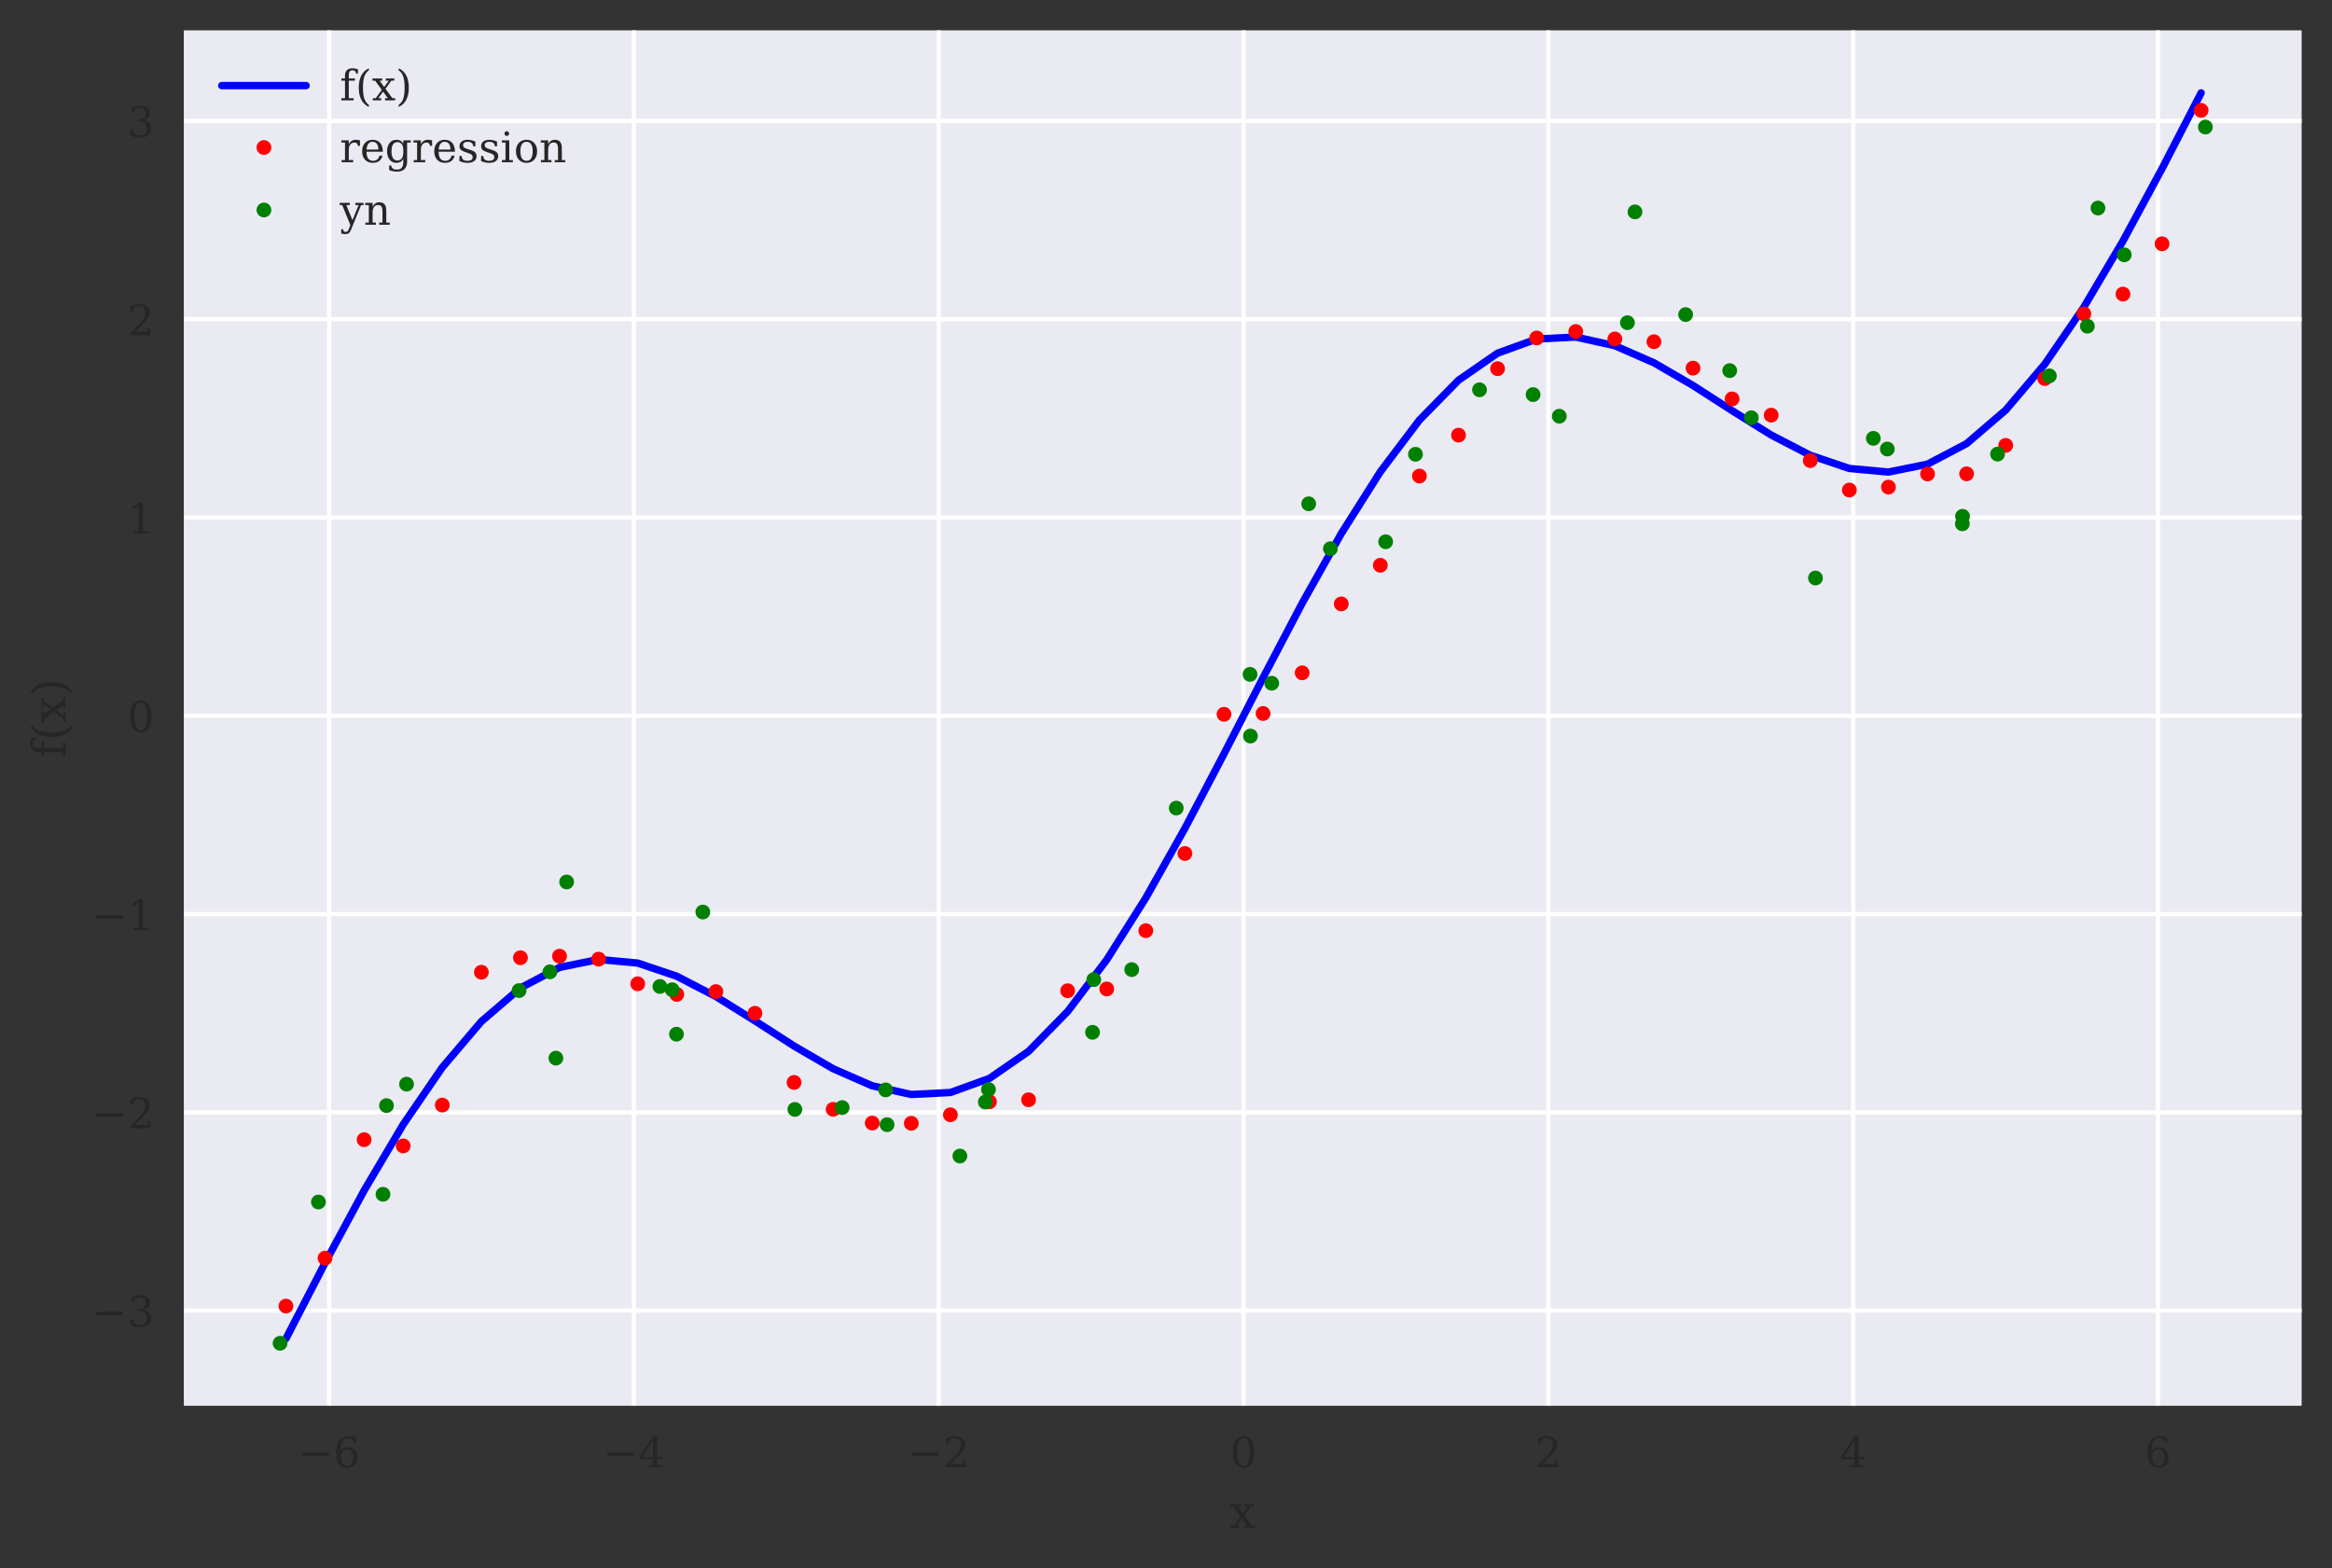 <?xml version="1.0" encoding="utf-8" standalone="no"?>
<!DOCTYPE svg PUBLIC "-//W3C//DTD SVG 1.1//EN"
  "http://www.w3.org/Graphics/SVG/1.1/DTD/svg11.dtd">
<!-- Created with matplotlib (https://matplotlib.org/) -->
<svg height="371.884pt" version="1.1" viewBox="0 0 552.988 371.884" width="552.988pt" xmlns="http://www.w3.org/2000/svg" xmlns:xlink="http://www.w3.org/1999/xlink">
 <rect x="0" y="0" width="552.988" height="371.884" fill="#333333" stroke="none"/>
 <defs>
  <style type="text/css">
*{stroke-linecap:butt;stroke-linejoin:round;}
  </style>
 </defs>
 <g id="figure_1">
  <g id="patch_1">
   <path d="M 0 371.884 
L 552.988 371.884 
L 552.988 0 
L 0 0 
z
" style="fill:none;"/>
  </g>
  <g id="axes_1">
   <g id="patch_2">
    <path d="M 43.588 333.36 
L 545.788 333.36 
L 545.788 7.2 
L 43.588 7.2 
z
" style="fill:#eaeaf2;"/>
   </g>
   <g id="matplotlib.axis_1">
    <g id="xtick_1">
     <g id="line2d_1">
      <path clip-path="url(#pe4c0d01c2e)" d="M 78.042 333.36 
L 78.042 7.2 
" style="fill:none;stroke:#ffffff;stroke-linecap:round;"/>
     </g>
     <g id="line2d_2"/>
     <g id="text_1">
      <!-- −6 -->
      <defs>
       <path d="M 10.594 35.297 
L 73.188 35.297 
L 73.188 27.391 
L 10.594 27.391 
z
" id="DejaVuSerif-8722"/>
       <path d="M 32.719 3.422 
Q 39.594 3.422 43.297 8.469 
Q 47.016 13.531 47.016 23 
Q 47.016 32.469 43.297 37.516 
Q 39.594 42.578 32.719 42.578 
Q 25.734 42.578 22.062 37.688 
Q 18.406 32.812 18.406 23.578 
Q 18.406 13.875 22.109 8.641 
Q 25.828 3.422 32.719 3.422 
z
M 16.797 40.141 
Q 20.125 43.797 24.312 45.594 
Q 28.516 47.406 33.797 47.406 
Q 44.672 47.406 51 40.859 
Q 57.328 34.328 57.328 23 
Q 57.328 11.922 50.516 5.25 
Q 43.703 -1.422 32.328 -1.422 
Q 19.969 -1.422 13.328 7.781 
Q 6.688 17 6.688 34.078 
Q 6.688 53.219 14.547 63.719 
Q 22.406 74.219 36.719 74.219 
Q 40.578 74.219 44.828 73.484 
Q 49.078 72.75 53.516 71.297 
L 53.516 59.281 
L 48 59.281 
Q 47.406 64.203 44.234 66.797 
Q 41.062 69.391 35.688 69.391 
Q 26.219 69.391 21.578 62.203 
Q 16.938 55.031 16.797 40.141 
z
" id="DejaVuSerif-54"/>
      </defs>
      <g style="fill:#262626;" transform="translate(70.67 347.958)scale(0.1 -0.1)">
       <use xlink:href="#DejaVuSerif-8722"/>
       <use x="83.789" xlink:href="#DejaVuSerif-54"/>
      </g>
     </g>
    </g>
    <g id="xtick_2">
     <g id="line2d_3">
      <path clip-path="url(#pe4c0d01c2e)" d="M 150.321 333.36 
L 150.321 7.2 
" style="fill:none;stroke:#ffffff;stroke-linecap:round;"/>
     </g>
     <g id="line2d_4"/>
     <g id="text_2">
      <!-- −4 -->
      <defs>
       <path d="M 34.906 24.703 
L 34.906 63.484 
L 10.016 24.703 
z
M 56.391 0 
L 23.188 0 
L 23.188 5.172 
L 34.906 5.172 
L 34.906 19.484 
L 3.078 19.484 
L 3.078 24.812 
L 35.016 74.219 
L 44.672 74.219 
L 44.672 24.703 
L 58.594 24.703 
L 58.594 19.484 
L 44.672 19.484 
L 44.672 5.172 
L 56.391 5.172 
z
" id="DejaVuSerif-52"/>
      </defs>
      <g style="fill:#262626;" transform="translate(142.95 347.958)scale(0.1 -0.1)">
       <use xlink:href="#DejaVuSerif-8722"/>
       <use x="83.789" xlink:href="#DejaVuSerif-52"/>
      </g>
     </g>
    </g>
    <g id="xtick_3">
     <g id="line2d_5">
      <path clip-path="url(#pe4c0d01c2e)" d="M 222.601 333.36 
L 222.601 7.2 
" style="fill:none;stroke:#ffffff;stroke-linecap:round;"/>
     </g>
     <g id="line2d_6"/>
     <g id="text_3">
      <!-- −2 -->
      <defs>
       <path d="M 12.797 55.516 
L 7.328 55.516 
L 7.328 68.5 
Q 12.547 71.297 17.844 72.75 
Q 23.141 74.219 28.219 74.219 
Q 39.594 74.219 46.188 68.703 
Q 52.781 63.188 52.781 53.719 
Q 52.781 43.016 37.844 28.125 
Q 36.672 27 36.078 26.422 
L 17.672 8.016 
L 48.094 8.016 
L 48.094 17 
L 53.812 17 
L 53.812 0 
L 6.781 0 
L 6.781 5.328 
L 28.906 27.391 
Q 36.234 34.719 39.359 40.844 
Q 42.484 46.969 42.484 53.719 
Q 42.484 61.078 38.641 65.234 
Q 34.812 69.391 28.078 69.391 
Q 21.094 69.391 17.281 65.922 
Q 13.484 62.453 12.797 55.516 
z
" id="DejaVuSerif-50"/>
      </defs>
      <g style="fill:#262626;" transform="translate(215.23 347.958)scale(0.1 -0.1)">
       <use xlink:href="#DejaVuSerif-8722"/>
       <use x="83.789" xlink:href="#DejaVuSerif-50"/>
      </g>
     </g>
    </g>
    <g id="xtick_4">
     <g id="line2d_7">
      <path clip-path="url(#pe4c0d01c2e)" d="M 294.881 333.36 
L 294.881 7.2 
" style="fill:none;stroke:#ffffff;stroke-linecap:round;"/>
     </g>
     <g id="line2d_8"/>
     <g id="text_4">
      <!-- 0 -->
      <defs>
       <path d="M 31.781 3.422 
Q 39.266 3.422 42.969 11.625 
Q 46.688 19.828 46.688 36.375 
Q 46.688 52.984 42.969 61.188 
Q 39.266 69.391 31.781 69.391 
Q 24.312 69.391 20.594 61.188 
Q 16.891 52.984 16.891 36.375 
Q 16.891 19.828 20.594 11.625 
Q 24.312 3.422 31.781 3.422 
z
M 31.781 -1.422 
Q 19.922 -1.422 13.25 8.531 
Q 6.594 18.5 6.594 36.375 
Q 6.594 54.297 13.25 64.25 
Q 19.922 74.219 31.781 74.219 
Q 43.703 74.219 50.344 64.25 
Q 56.984 54.297 56.984 36.375 
Q 56.984 18.5 50.344 8.531 
Q 43.703 -1.422 31.781 -1.422 
z
" id="DejaVuSerif-48"/>
      </defs>
      <g style="fill:#262626;" transform="translate(291.7 347.958)scale(0.1 -0.1)">
       <use xlink:href="#DejaVuSerif-48"/>
      </g>
     </g>
    </g>
    <g id="xtick_5">
     <g id="line2d_9">
      <path clip-path="url(#pe4c0d01c2e)" d="M 367.161 333.36 
L 367.161 7.2 
" style="fill:none;stroke:#ffffff;stroke-linecap:round;"/>
     </g>
     <g id="line2d_10"/>
     <g id="text_5">
      <!-- 2 -->
      <g style="fill:#262626;" transform="translate(363.979 347.958)scale(0.1 -0.1)">
       <use xlink:href="#DejaVuSerif-50"/>
      </g>
     </g>
    </g>
    <g id="xtick_6">
     <g id="line2d_11">
      <path clip-path="url(#pe4c0d01c2e)" d="M 439.44 333.36 
L 439.44 7.2 
" style="fill:none;stroke:#ffffff;stroke-linecap:round;"/>
     </g>
     <g id="line2d_12"/>
     <g id="text_6">
      <!-- 4 -->
      <g style="fill:#262626;" transform="translate(436.259 347.958)scale(0.1 -0.1)">
       <use xlink:href="#DejaVuSerif-52"/>
      </g>
     </g>
    </g>
    <g id="xtick_7">
     <g id="line2d_13">
      <path clip-path="url(#pe4c0d01c2e)" d="M 511.72 333.36 
L 511.72 7.2 
" style="fill:none;stroke:#ffffff;stroke-linecap:round;"/>
     </g>
     <g id="line2d_14"/>
     <g id="text_7">
      <!-- 6 -->
      <g style="fill:#262626;" transform="translate(508.539 347.958)scale(0.1 -0.1)">
       <use xlink:href="#DejaVuSerif-54"/>
      </g>
     </g>
    </g>
    <g id="text_8">
     <!-- x -->
     <defs>
      <path d="M 29.109 31.688 
L 39.984 46.688 
L 33.016 46.688 
L 33.016 51.906 
L 52.984 51.906 
L 52.984 46.688 
L 46.094 46.688 
L 32.172 27.484 
L 48.391 5.172 
L 55.172 5.172 
L 55.172 0 
L 31.203 0 
L 31.203 5.172 
L 37.797 5.172 
L 26.516 20.703 
L 15.188 5.172 
L 21.922 5.172 
L 21.922 0 
L 2.203 0 
L 2.203 5.172 
L 9.078 5.172 
L 23.391 24.906 
L 7.625 46.688 
L 1.219 46.688 
L 1.219 51.906 
L 24.422 51.906 
L 24.422 46.688 
L 18.219 46.688 
z
" id="DejaVuSerif-120"/>
     </defs>
     <g style="fill:#262626;" transform="translate(291.587 362.396)scale(0.11 -0.11)">
      <use xlink:href="#DejaVuSerif-120"/>
     </g>
    </g>
   </g>
   <g id="matplotlib.axis_2">
    <g id="ytick_1">
     <g id="line2d_15">
      <path clip-path="url(#pe4c0d01c2e)" d="M 43.588 310.784 
L 545.788 310.784 
" style="fill:none;stroke:#ffffff;stroke-linecap:round;"/>
     </g>
     <g id="line2d_16"/>
     <g id="text_9">
      <!-- −3 -->
      <defs>
       <path d="M 9.719 69.828 
Q 15.438 71.969 20.672 73.094 
Q 25.922 74.219 30.516 74.219 
Q 41.219 74.219 47.219 69.594 
Q 53.219 64.984 53.219 56.781 
Q 53.219 50.203 49.062 45.781 
Q 44.922 41.359 37.312 39.797 
Q 46.297 38.531 51.25 33.281 
Q 56.203 28.031 56.203 19.672 
Q 56.203 9.469 49.344 4.016 
Q 42.484 -1.422 29.594 -1.422 
Q 23.875 -1.422 18.422 -0.188 
Q 12.984 1.031 7.625 3.516 
L 7.625 17.672 
L 13.094 17.672 
Q 13.578 10.641 17.828 7.031 
Q 22.078 3.422 29.781 3.422 
Q 37.25 3.422 41.578 7.734 
Q 45.906 12.062 45.906 19.578 
Q 45.906 28.172 41.453 32.594 
Q 37.016 37.016 28.422 37.016 
L 23.781 37.016 
L 23.781 42 
L 26.219 42 
Q 34.766 42 39.031 45.531 
Q 43.312 49.078 43.312 56.203 
Q 43.312 62.594 39.797 65.984 
Q 36.281 69.391 29.688 69.391 
Q 23.094 69.391 19.453 66.266 
Q 15.828 63.141 15.188 56.984 
L 9.719 56.984 
z
" id="DejaVuSerif-51"/>
      </defs>
      <g style="fill:#262626;" transform="translate(21.846 314.583)scale(0.1 -0.1)">
       <use xlink:href="#DejaVuSerif-8722"/>
       <use x="83.789" xlink:href="#DejaVuSerif-51"/>
      </g>
     </g>
    </g>
    <g id="ytick_2">
     <g id="line2d_17">
      <path clip-path="url(#pe4c0d01c2e)" d="M 43.588 263.767 
L 545.788 263.767 
" style="fill:none;stroke:#ffffff;stroke-linecap:round;"/>
     </g>
     <g id="line2d_18"/>
     <g id="text_10">
      <!-- −2 -->
      <g style="fill:#262626;" transform="translate(21.846 267.567)scale(0.1 -0.1)">
       <use xlink:href="#DejaVuSerif-8722"/>
       <use x="83.789" xlink:href="#DejaVuSerif-50"/>
      </g>
     </g>
    </g>
    <g id="ytick_3">
     <g id="line2d_19">
      <path clip-path="url(#pe4c0d01c2e)" d="M 43.588 216.75 
L 545.788 216.75 
" style="fill:none;stroke:#ffffff;stroke-linecap:round;"/>
     </g>
     <g id="line2d_20"/>
     <g id="text_11">
      <!-- −1 -->
      <defs>
       <path d="M 14.203 0 
L 14.203 5.172 
L 26.906 5.172 
L 26.906 65.828 
L 12.203 56.297 
L 12.203 62.703 
L 29.984 74.219 
L 36.719 74.219 
L 36.719 5.172 
L 49.422 5.172 
L 49.422 0 
z
" id="DejaVuSerif-49"/>
      </defs>
      <g style="fill:#262626;" transform="translate(21.846 220.55)scale(0.1 -0.1)">
       <use xlink:href="#DejaVuSerif-8722"/>
       <use x="83.789" xlink:href="#DejaVuSerif-49"/>
      </g>
     </g>
    </g>
    <g id="ytick_4">
     <g id="line2d_21">
      <path clip-path="url(#pe4c0d01c2e)" d="M 43.588 169.733 
L 545.788 169.733 
" style="fill:none;stroke:#ffffff;stroke-linecap:round;"/>
     </g>
     <g id="line2d_22"/>
     <g id="text_12">
      <!-- 0 -->
      <g style="fill:#262626;" transform="translate(30.226 173.533)scale(0.1 -0.1)">
       <use xlink:href="#DejaVuSerif-48"/>
      </g>
     </g>
    </g>
    <g id="ytick_5">
     <g id="line2d_23">
      <path clip-path="url(#pe4c0d01c2e)" d="M 43.588 122.717 
L 545.788 122.717 
" style="fill:none;stroke:#ffffff;stroke-linecap:round;"/>
     </g>
     <g id="line2d_24"/>
     <g id="text_13">
      <!-- 1 -->
      <g style="fill:#262626;" transform="translate(30.226 126.516)scale(0.1 -0.1)">
       <use xlink:href="#DejaVuSerif-49"/>
      </g>
     </g>
    </g>
    <g id="ytick_6">
     <g id="line2d_25">
      <path clip-path="url(#pe4c0d01c2e)" d="M 43.588 75.7 
L 545.788 75.7 
" style="fill:none;stroke:#ffffff;stroke-linecap:round;"/>
     </g>
     <g id="line2d_26"/>
     <g id="text_14">
      <!-- 2 -->
      <g style="fill:#262626;" transform="translate(30.226 79.499)scale(0.1 -0.1)">
       <use xlink:href="#DejaVuSerif-50"/>
      </g>
     </g>
    </g>
    <g id="ytick_7">
     <g id="line2d_27">
      <path clip-path="url(#pe4c0d01c2e)" d="M 43.588 28.683 
L 545.788 28.683 
" style="fill:none;stroke:#ffffff;stroke-linecap:round;"/>
     </g>
     <g id="line2d_28"/>
     <g id="text_15">
      <!-- 3 -->
      <g style="fill:#262626;" transform="translate(30.226 32.482)scale(0.1 -0.1)">
       <use xlink:href="#DejaVuSerif-51"/>
      </g>
     </g>
    </g>
    <g id="text_16">
     <!-- f(x) -->
     <defs>
      <path d="M 43.016 63.719 
L 38.281 63.719 
Q 38.234 67.391 36.203 69.281 
Q 34.188 71.188 30.328 71.188 
Q 25.297 71.188 23.234 68.422 
Q 21.188 65.672 21.188 58.594 
L 21.188 51.906 
L 35.688 51.906 
L 35.688 46.688 
L 21.188 46.688 
L 21.188 5.172 
L 32.719 5.172 
L 32.719 0 
L 3.609 0 
L 3.609 5.172 
L 12.203 5.172 
L 12.203 46.688 
L 3.609 46.688 
L 3.609 51.906 
L 12.203 51.906 
L 12.203 58.406 
Q 12.203 67.094 16.719 71.531 
Q 21.234 75.984 29.984 75.984 
Q 33.25 75.984 36.516 75.391 
Q 39.797 74.812 43.016 73.578 
z
" id="DejaVuSerif-102"/>
      <path d="M 31.891 -15.578 
Q 20.016 -10.25 13.953 1.297 
Q 7.906 12.844 7.906 30.172 
Q 7.906 47.562 13.953 59.109 
Q 20.016 70.656 31.891 75.984 
L 31.891 71.188 
Q 24.359 66.016 21.094 56.609 
Q 17.828 47.219 17.828 30.172 
Q 17.828 13.188 21.094 3.781 
Q 24.359 -5.609 31.891 -10.797 
z
" id="DejaVuSerif-40"/>
      <path d="M 7.078 -15.578 
L 7.078 -10.797 
Q 14.594 -5.609 17.891 3.781 
Q 21.188 13.188 21.188 30.172 
Q 21.188 47.219 17.891 56.609 
Q 14.594 66.016 7.078 71.188 
L 7.078 75.984 
Q 19 70.656 25.047 59.109 
Q 31.109 47.562 31.109 30.172 
Q 31.109 12.844 25.047 1.297 
Q 19 -10.25 7.078 -15.578 
z
" id="DejaVuSerif-41"/>
     </defs>
     <g style="fill:#262626;" transform="translate(15.558 179.709)rotate(-90)scale(0.11 -0.11)">
      <use xlink:href="#DejaVuSerif-102"/>
      <use x="37.012" xlink:href="#DejaVuSerif-40"/>
      <use x="76.025" xlink:href="#DejaVuSerif-120"/>
      <use x="132.422" xlink:href="#DejaVuSerif-41"/>
     </g>
    </g>
   </g>
   <g id="line2d_29">
    <path clip-path="url(#pe4c0d01c2e)" d="M 67.807 317.442 
L 77.076 299.487 
L 86.344 282.312 
L 95.612 266.646 
L 104.881 253.12 
L 114.149 242.223 
L 123.417 234.275 
L 132.685 229.401 
L 141.954 227.525 
L 151.222 228.376 
L 160.49 231.503 
L 169.759 236.308 
L 179.027 242.082 
L 188.295 248.054 
L 197.564 253.437 
L 206.832 257.486 
L 216.1 259.541 
L 225.369 259.074 
L 234.637 255.721 
L 243.905 249.307 
L 253.173 239.856 
L 262.442 227.594 
L 271.71 212.927 
L 280.978 196.421 
L 290.247 178.76 
L 299.515 160.707 
L 308.783 143.046 
L 318.052 126.54 
L 327.32 111.873 
L 336.588 99.611 
L 345.857 90.16 
L 355.125 83.746 
L 364.393 80.393 
L 373.662 79.926 
L 382.93 81.981 
L 392.198 86.03 
L 401.466 91.413 
L 410.735 97.385 
L 420.003 103.159 
L 429.271 107.964 
L 438.54 111.091 
L 447.808 111.942 
L 457.076 110.066 
L 466.345 105.192 
L 475.613 97.244 
L 484.881 86.347 
L 494.15 72.821 
L 503.418 57.155 
L 512.686 39.98 
L 521.955 22.025 
" style="fill:none;stroke:#0000ff;stroke-linecap:round;stroke-width:1.75;"/>
   </g>
   <g id="line2d_30">
    <defs>
     <path d="M 0 1.75 
C 0.464 1.75 0.909 1.566 1.237 1.237 
C 1.566 0.909 1.75 0.464 1.75 0 
C 1.75 -0.464 1.566 -0.909 1.237 -1.237 
C 0.909 -1.566 0.464 -1.75 0 -1.75 
C -0.464 -1.75 -0.909 -1.566 -1.237 -1.237 
C -1.566 -0.909 -1.75 -0.464 -1.75 0 
C -1.75 0.464 -1.566 0.909 -1.237 1.237 
C -0.909 1.566 -0.464 1.75 0 1.75 
z
" id="ma62813d057"/>
    </defs>
    <g clip-path="url(#pe4c0d01c2e)">
     <use style="fill:#ff0000;" x="67.807" xlink:href="#ma62813d057" y="309.725"/>
     <use style="fill:#ff0000;" x="77.076" xlink:href="#ma62813d057" y="298.346"/>
     <use style="fill:#ff0000;" x="86.344" xlink:href="#ma62813d057" y="270.261"/>
     <use style="fill:#ff0000;" x="95.612" xlink:href="#ma62813d057" y="271.736"/>
     <use style="fill:#ff0000;" x="104.881" xlink:href="#ma62813d057" y="262.053"/>
     <use style="fill:#ff0000;" x="114.149" xlink:href="#ma62813d057" y="230.551"/>
     <use style="fill:#ff0000;" x="123.417" xlink:href="#ma62813d057" y="227.117"/>
     <use style="fill:#ff0000;" x="132.685" xlink:href="#ma62813d057" y="226.746"/>
     <use style="fill:#ff0000;" x="141.954" xlink:href="#ma62813d057" y="227.443"/>
     <use style="fill:#ff0000;" x="151.222" xlink:href="#ma62813d057" y="233.296"/>
     <use style="fill:#ff0000;" x="160.49" xlink:href="#ma62813d057" y="235.809"/>
     <use style="fill:#ff0000;" x="169.759" xlink:href="#ma62813d057" y="235.139"/>
     <use style="fill:#ff0000;" x="179.027" xlink:href="#ma62813d057" y="240.284"/>
     <use style="fill:#ff0000;" x="188.295" xlink:href="#ma62813d057" y="256.681"/>
     <use style="fill:#ff0000;" x="197.564" xlink:href="#ma62813d057" y="263.056"/>
     <use style="fill:#ff0000;" x="206.832" xlink:href="#ma62813d057" y="266.317"/>
     <use style="fill:#ff0000;" x="216.1" xlink:href="#ma62813d057" y="266.372"/>
     <use style="fill:#ff0000;" x="225.369" xlink:href="#ma62813d057" y="264.355"/>
     <use style="fill:#ff0000;" x="234.637" xlink:href="#ma62813d057" y="261.264"/>
     <use style="fill:#ff0000;" x="243.905" xlink:href="#ma62813d057" y="260.794"/>
     <use style="fill:#ff0000;" x="253.173" xlink:href="#ma62813d057" y="234.938"/>
     <use style="fill:#ff0000;" x="262.442" xlink:href="#ma62813d057" y="234.519"/>
     <use style="fill:#ff0000;" x="271.71" xlink:href="#ma62813d057" y="220.695"/>
     <use style="fill:#ff0000;" x="280.978" xlink:href="#ma62813d057" y="202.393"/>
     <use style="fill:#ff0000;" x="290.247" xlink:href="#ma62813d057" y="169.378"/>
     <use style="fill:#ff0000;" x="299.515" xlink:href="#ma62813d057" y="169.196"/>
     <use style="fill:#ff0000;" x="308.783" xlink:href="#ma62813d057" y="159.545"/>
     <use style="fill:#ff0000;" x="318.052" xlink:href="#ma62813d057" y="143.207"/>
     <use style="fill:#ff0000;" x="327.32" xlink:href="#ma62813d057" y="134.041"/>
     <use style="fill:#ff0000;" x="336.588" xlink:href="#ma62813d057" y="112.893"/>
     <use style="fill:#ff0000;" x="345.857" xlink:href="#ma62813d057" y="103.184"/>
     <use style="fill:#ff0000;" x="355.125" xlink:href="#ma62813d057" y="87.422"/>
     <use style="fill:#ff0000;" x="364.393" xlink:href="#ma62813d057" y="80.146"/>
     <use style="fill:#ff0000;" x="373.662" xlink:href="#ma62813d057" y="78.608"/>
     <use style="fill:#ff0000;" x="382.93" xlink:href="#ma62813d057" y="80.38"/>
     <use style="fill:#ff0000;" x="392.198" xlink:href="#ma62813d057" y="81.035"/>
     <use style="fill:#ff0000;" x="401.466" xlink:href="#ma62813d057" y="87.297"/>
     <use style="fill:#ff0000;" x="410.735" xlink:href="#ma62813d057" y="94.592"/>
     <use style="fill:#ff0000;" x="420.003" xlink:href="#ma62813d057" y="98.445"/>
     <use style="fill:#ff0000;" x="429.271" xlink:href="#ma62813d057" y="109.225"/>
     <use style="fill:#ff0000;" x="438.54" xlink:href="#ma62813d057" y="116.205"/>
     <use style="fill:#ff0000;" x="447.808" xlink:href="#ma62813d057" y="115.514"/>
     <use style="fill:#ff0000;" x="457.076" xlink:href="#ma62813d057" y="112.392"/>
     <use style="fill:#ff0000;" x="466.345" xlink:href="#ma62813d057" y="112.362"/>
     <use style="fill:#ff0000;" x="475.613" xlink:href="#ma62813d057" y="105.62"/>
     <use style="fill:#ff0000;" x="484.881" xlink:href="#ma62813d057" y="89.765"/>
     <use style="fill:#ff0000;" x="494.15" xlink:href="#ma62813d057" y="74.415"/>
     <use style="fill:#ff0000;" x="503.418" xlink:href="#ma62813d057" y="69.741"/>
     <use style="fill:#ff0000;" x="512.686" xlink:href="#ma62813d057" y="57.816"/>
     <use style="fill:#ff0000;" x="521.955" xlink:href="#ma62813d057" y="26.166"/>
    </g>
   </g>
   <g id="line2d_31">
    <defs>
     <path d="M 0 1.75 
C 0.464 1.75 0.909 1.566 1.237 1.237 
C 1.566 0.909 1.75 0.464 1.75 0 
C 1.75 -0.464 1.566 -0.909 1.237 -1.237 
C 0.909 -1.566 0.464 -1.75 0 -1.75 
C -0.464 -1.75 -0.909 -1.566 -1.237 -1.237 
C -1.566 -0.909 -1.75 -0.464 -1.75 0 
C -1.75 0.464 -1.566 0.909 -1.237 1.237 
C -0.909 1.566 -0.464 1.75 0 1.75 
z
" id="me84d31c0ae"/>
    </defs>
    <g clip-path="url(#pe4c0d01c2e)">
     <use style="fill:#008000;" x="66.415" xlink:href="#me84d31c0ae" y="318.535"/>
     <use style="fill:#008000;" x="75.505" xlink:href="#me84d31c0ae" y="285.036"/>
     <use style="fill:#008000;" x="91.648" xlink:href="#me84d31c0ae" y="262.175"/>
     <use style="fill:#008000;" x="90.816" xlink:href="#me84d31c0ae" y="283.211"/>
     <use style="fill:#008000;" x="96.401" xlink:href="#me84d31c0ae" y="257.092"/>
     <use style="fill:#008000;" x="123.088" xlink:href="#me84d31c0ae" y="234.899"/>
     <use style="fill:#008000;" x="131.819" xlink:href="#me84d31c0ae" y="250.92"/>
     <use style="fill:#008000;" x="134.366" xlink:href="#me84d31c0ae" y="209.143"/>
     <use style="fill:#008000;" x="130.399" xlink:href="#me84d31c0ae" y="230.456"/>
     <use style="fill:#008000;" x="156.484" xlink:href="#me84d31c0ae" y="233.924"/>
     <use style="fill:#008000;" x="160.404" xlink:href="#me84d31c0ae" y="245.245"/>
     <use style="fill:#008000;" x="159.399" xlink:href="#me84d31c0ae" y="234.706"/>
     <use style="fill:#008000;" x="166.658" xlink:href="#me84d31c0ae" y="216.275"/>
     <use style="fill:#008000;" x="188.483" xlink:href="#me84d31c0ae" y="263.082"/>
     <use style="fill:#008000;" x="199.699" xlink:href="#me84d31c0ae" y="262.644"/>
     <use style="fill:#008000;" x="210.02" xlink:href="#me84d31c0ae" y="258.454"/>
     <use style="fill:#008000;" x="210.351" xlink:href="#me84d31c0ae" y="266.704"/>
     <use style="fill:#008000;" x="227.62" xlink:href="#me84d31c0ae" y="274.141"/>
     <use style="fill:#008000;" x="233.652" xlink:href="#me84d31c0ae" y="261.324"/>
     <use style="fill:#008000;" x="234.397" xlink:href="#me84d31c0ae" y="258.36"/>
     <use style="fill:#008000;" x="259.073" xlink:href="#me84d31c0ae" y="244.8"/>
     <use style="fill:#008000;" x="259.367" xlink:href="#me84d31c0ae" y="232.301"/>
     <use style="fill:#008000;" x="268.366" xlink:href="#me84d31c0ae" y="229.931"/>
     <use style="fill:#008000;" x="278.925" xlink:href="#me84d31c0ae" y="191.626"/>
     <use style="fill:#008000;" x="296.419" xlink:href="#me84d31c0ae" y="159.915"/>
     <use style="fill:#008000;" x="296.513" xlink:href="#me84d31c0ae" y="174.545"/>
     <use style="fill:#008000;" x="301.567" xlink:href="#me84d31c0ae" y="162.022"/>
     <use style="fill:#008000;" x="310.333" xlink:href="#me84d31c0ae" y="119.47"/>
     <use style="fill:#008000;" x="315.476" xlink:href="#me84d31c0ae" y="130.116"/>
     <use style="fill:#008000;" x="328.581" xlink:href="#me84d31c0ae" y="128.465"/>
     <use style="fill:#008000;" x="335.658" xlink:href="#me84d31c0ae" y="107.725"/>
     <use style="fill:#008000;" x="350.836" xlink:href="#me84d31c0ae" y="92.434"/>
     <use style="fill:#008000;" x="363.546" xlink:href="#me84d31c0ae" y="93.575"/>
     <use style="fill:#008000;" x="369.755" xlink:href="#me84d31c0ae" y="98.697"/>
     <use style="fill:#008000;" x="385.912" xlink:href="#me84d31c0ae" y="76.524"/>
     <use style="fill:#008000;" x="387.699" xlink:href="#me84d31c0ae" y="50.249"/>
     <use style="fill:#008000;" x="399.716" xlink:href="#me84d31c0ae" y="74.603"/>
     <use style="fill:#008000;" x="410.168" xlink:href="#me84d31c0ae" y="87.886"/>
     <use style="fill:#008000;" x="415.291" xlink:href="#me84d31c0ae" y="99.065"/>
     <use style="fill:#008000;" x="430.502" xlink:href="#me84d31c0ae" y="137.068"/>
     <use style="fill:#008000;" x="447.538" xlink:href="#me84d31c0ae" y="106.479"/>
     <use style="fill:#008000;" x="444.221" xlink:href="#me84d31c0ae" y="103.945"/>
     <use style="fill:#008000;" x="465.338" xlink:href="#me84d31c0ae" y="124.218"/>
     <use style="fill:#008000;" x="465.387" xlink:href="#me84d31c0ae" y="122.435"/>
     <use style="fill:#008000;" x="473.679" xlink:href="#me84d31c0ae" y="107.684"/>
     <use style="fill:#008000;" x="485.965" xlink:href="#me84d31c0ae" y="89.132"/>
     <use style="fill:#008000;" x="494.977" xlink:href="#me84d31c0ae" y="77.348"/>
     <use style="fill:#008000;" x="497.493" xlink:href="#me84d31c0ae" y="49.337"/>
     <use style="fill:#008000;" x="503.725" xlink:href="#me84d31c0ae" y="60.431"/>
     <use style="fill:#008000;" x="522.961" xlink:href="#me84d31c0ae" y="30.124"/>
    </g>
   </g>
   <g id="patch_3">
    <path d="M 43.588 333.36 
L 43.588 7.2 
" style="fill:none;"/>
   </g>
   <g id="patch_4">
    <path d="M 545.788 333.36 
L 545.788 7.2 
" style="fill:none;"/>
   </g>
   <g id="patch_5">
    <path d="M 43.588 333.36 
L 545.788 333.36 
" style="fill:none;"/>
   </g>
   <g id="patch_6">
    <path d="M 43.588 7.2 
L 545.788 7.2 
" style="fill:none;"/>
   </g>
   <g id="legend_1">
    <g id="line2d_32">
     <path d="M 52.588 20.298 
L 72.588 20.298 
" style="fill:none;stroke:#0000ff;stroke-linecap:round;stroke-width:1.75;"/>
    </g>
    <g id="line2d_33"/>
    <g id="text_17">
     <!-- f(x) -->
     <g style="fill:#262626;" transform="translate(80.588 23.798)scale(0.1 -0.1)">
      <use xlink:href="#DejaVuSerif-102"/>
      <use x="37.012" xlink:href="#DejaVuSerif-40"/>
      <use x="76.025" xlink:href="#DejaVuSerif-120"/>
      <use x="132.422" xlink:href="#DejaVuSerif-41"/>
     </g>
    </g>
    <g id="line2d_34"/>
    <g id="line2d_35">
     <g>
      <use style="fill:#ff0000;" x="62.588" xlink:href="#ma62813d057" y="34.977"/>
     </g>
    </g>
    <g id="text_18">
     <!-- regression -->
     <defs>
      <path d="M 47.797 52 
L 47.797 39.016 
L 42.625 39.016 
Q 42.391 42.875 40.484 44.781 
Q 38.578 46.688 34.906 46.688 
Q 28.266 46.688 24.719 42.094 
Q 21.188 37.5 21.188 28.906 
L 21.188 5.172 
L 31.594 5.172 
L 31.594 0 
L 4.109 0 
L 4.109 5.172 
L 12.203 5.172 
L 12.203 46.781 
L 3.609 46.781 
L 3.609 51.906 
L 21.188 51.906 
L 21.188 42.672 
Q 23.828 48.094 27.969 50.703 
Q 32.125 53.328 38.094 53.328 
Q 40.281 53.328 42.703 52.984 
Q 45.125 52.641 47.797 52 
z
" id="DejaVuSerif-114"/>
      <path d="M 54.203 25 
L 15.484 25 
L 15.484 24.609 
Q 15.484 14.109 19.438 8.766 
Q 23.391 3.422 31.109 3.422 
Q 37.016 3.422 40.797 6.516 
Q 44.578 9.625 46.094 15.719 
L 53.328 15.719 
Q 51.172 7.172 45.375 2.875 
Q 39.594 -1.422 30.172 -1.422 
Q 18.797 -1.422 11.891 6.078 
Q 4.984 13.578 4.984 25.984 
Q 4.984 38.281 11.766 45.797 
Q 18.562 53.328 29.594 53.328 
Q 41.359 53.328 47.656 46.062 
Q 53.953 38.812 54.203 25 
z
M 43.609 30.172 
Q 43.312 39.266 39.766 43.875 
Q 36.234 48.484 29.594 48.484 
Q 23.391 48.484 19.828 43.844 
Q 16.266 39.203 15.484 30.172 
z
" id="DejaVuSerif-101"/>
      <path d="M 52.484 46.688 
L 52.484 1.125 
Q 52.484 -10.062 46.328 -16.141 
Q 40.188 -22.219 28.812 -22.219 
Q 23.688 -22.219 19 -21.281 
Q 14.312 -20.359 10.016 -18.5 
L 10.016 -7.625 
L 14.703 -7.625 
Q 15.578 -12.703 18.844 -15.047 
Q 22.125 -17.391 28.219 -17.391 
Q 36.141 -17.391 39.812 -12.922 
Q 43.5 -8.453 43.5 1.125 
L 43.5 8.109 
Q 40.875 3.219 36.797 0.891 
Q 32.719 -1.422 26.703 -1.422 
Q 17.141 -1.422 11.062 6.172 
Q 4.984 13.766 4.984 25.984 
Q 4.984 38.188 11.031 45.75 
Q 17.094 53.328 26.703 53.328 
Q 32.719 53.328 36.797 51 
Q 40.875 48.688 43.5 43.797 
L 43.5 51.906 
L 61.078 51.906 
L 61.078 46.688 
z
M 43.5 28.516 
Q 43.5 37.844 39.906 42.766 
Q 36.328 47.703 29.5 47.703 
Q 22.562 47.703 19.016 42.234 
Q 15.484 36.766 15.484 25.984 
Q 15.484 15.234 19.016 9.719 
Q 22.562 4.203 29.5 4.203 
Q 36.328 4.203 39.906 9.109 
Q 43.5 14.016 43.5 23.391 
z
" id="DejaVuSerif-103"/>
      <path d="M 5.609 2.875 
L 5.609 14.984 
L 10.797 14.984 
Q 10.984 9.188 14.422 6.297 
Q 17.875 3.422 24.609 3.422 
Q 30.672 3.422 33.844 5.688 
Q 37.016 7.953 37.016 12.312 
Q 37.016 15.719 34.688 17.812 
Q 32.375 19.922 24.906 22.312 
L 18.406 24.516 
Q 11.719 26.656 8.719 29.875 
Q 5.719 33.109 5.719 38.094 
Q 5.719 45.219 10.938 49.266 
Q 16.156 53.328 25.391 53.328 
Q 29.5 53.328 34.031 52.25 
Q 38.578 51.172 43.406 49.125 
L 43.406 37.797 
L 38.234 37.797 
Q 38.031 42.828 34.703 45.656 
Q 31.391 48.484 25.688 48.484 
Q 20.016 48.484 17.109 46.484 
Q 14.203 44.484 14.203 40.484 
Q 14.203 37.203 16.406 35.219 
Q 18.609 33.25 25.203 31.203 
L 32.328 29 
Q 39.703 26.703 42.938 23.266 
Q 46.188 19.828 46.188 14.406 
Q 46.188 7.031 40.547 2.797 
Q 34.906 -1.422 25 -1.422 
Q 19.969 -1.422 15.188 -0.344 
Q 10.406 0.734 5.609 2.875 
z
" id="DejaVuSerif-115"/>
      <path d="M 9.719 68.016 
Q 9.719 70.266 11.344 71.922 
Q 12.984 73.578 15.281 73.578 
Q 17.531 73.578 19.156 71.922 
Q 20.797 70.266 20.797 68.016 
Q 20.797 65.719 19.188 64.109 
Q 17.578 62.5 15.281 62.5 
Q 12.984 62.5 11.344 64.109 
Q 9.719 65.719 9.719 68.016 
z
M 21.188 5.172 
L 29.688 5.172 
L 29.688 0 
L 3.609 0 
L 3.609 5.172 
L 12.203 5.172 
L 12.203 46.688 
L 3.609 46.688 
L 3.609 51.906 
L 21.188 51.906 
z
" id="DejaVuSerif-105"/>
      <path d="M 30.078 3.422 
Q 37.312 3.422 40.984 9.125 
Q 44.672 14.844 44.672 25.984 
Q 44.672 37.109 40.984 42.797 
Q 37.312 48.484 30.078 48.484 
Q 22.859 48.484 19.172 42.797 
Q 15.484 37.109 15.484 25.984 
Q 15.484 14.844 19.188 9.125 
Q 22.906 3.422 30.078 3.422 
z
M 30.078 -1.422 
Q 18.75 -1.422 11.859 6.078 
Q 4.984 13.578 4.984 25.984 
Q 4.984 38.375 11.844 45.844 
Q 18.703 53.328 30.078 53.328 
Q 41.453 53.328 48.312 45.844 
Q 55.172 38.375 55.172 25.984 
Q 55.172 13.578 48.312 6.078 
Q 41.453 -1.422 30.078 -1.422 
z
" id="DejaVuSerif-111"/>
      <path d="M 4.109 0 
L 4.109 5.172 
L 12.203 5.172 
L 12.203 46.688 
L 3.609 46.688 
L 3.609 51.906 
L 21.188 51.906 
L 21.188 42.672 
Q 23.688 47.953 27.656 50.641 
Q 31.641 53.328 36.922 53.328 
Q 45.516 53.328 49.562 48.391 
Q 53.609 43.453 53.609 33.016 
L 53.609 5.172 
L 61.625 5.172 
L 61.625 0 
L 36.812 0 
L 36.812 5.172 
L 44.578 5.172 
L 44.578 30.172 
Q 44.578 39.703 42.234 43.234 
Q 39.891 46.781 33.984 46.781 
Q 27.734 46.781 24.453 42.203 
Q 21.188 37.641 21.188 28.906 
L 21.188 5.172 
L 29 5.172 
L 29 0 
z
" id="DejaVuSerif-110"/>
     </defs>
     <g style="fill:#262626;" transform="translate(80.588 38.477)scale(0.1 -0.1)">
      <use xlink:href="#DejaVuSerif-114"/>
      <use x="47.803" xlink:href="#DejaVuSerif-101"/>
      <use x="106.982" xlink:href="#DejaVuSerif-103"/>
      <use x="170.996" xlink:href="#DejaVuSerif-114"/>
      <use x="218.799" xlink:href="#DejaVuSerif-101"/>
      <use x="277.979" xlink:href="#DejaVuSerif-115"/>
      <use x="329.297" xlink:href="#DejaVuSerif-115"/>
      <use x="380.615" xlink:href="#DejaVuSerif-105"/>
      <use x="412.598" xlink:href="#DejaVuSerif-111"/>
      <use x="472.803" xlink:href="#DejaVuSerif-110"/>
     </g>
    </g>
    <g id="line2d_36"/>
    <g id="line2d_37">
     <g>
      <use style="fill:#008000;" x="62.588" xlink:href="#me84d31c0ae" y="49.797"/>
     </g>
    </g>
    <g id="text_19">
     <!-- yn -->
     <defs>
      <path d="M 21.578 -9.516 
L 25 -0.875 
L 5.609 46.688 
L -0.297 46.688 
L -0.297 51.906 
L 23.578 51.906 
L 23.578 46.688 
L 15.281 46.688 
L 29.891 10.984 
L 44.484 46.688 
L 36.719 46.688 
L 36.719 51.906 
L 56.203 51.906 
L 56.203 46.688 
L 50.391 46.688 
L 26.609 -11.719 
Q 24.172 -17.781 21.188 -20 
Q 18.219 -22.219 12.797 -22.219 
Q 10.5 -22.219 8.078 -21.828 
Q 5.672 -21.438 3.219 -20.703 
L 3.219 -10.797 
L 7.812 -10.797 
Q 8.109 -14.109 9.5 -15.547 
Q 10.891 -17 13.812 -17 
Q 16.5 -17 18.141 -15.5 
Q 19.781 -14.016 21.578 -9.516 
z
" id="DejaVuSerif-121"/>
     </defs>
     <g style="fill:#262626;" transform="translate(80.588 53.297)scale(0.1 -0.1)">
      <use xlink:href="#DejaVuSerif-121"/>
      <use x="56.494" xlink:href="#DejaVuSerif-110"/>
     </g>
    </g>
   </g>
  </g>
 </g>
 <defs>
  <clipPath id="pe4c0d01c2e">
   <rect height="326.16" width="502.2" x="43.588" y="7.2"/>
  </clipPath>
 </defs>
</svg>
